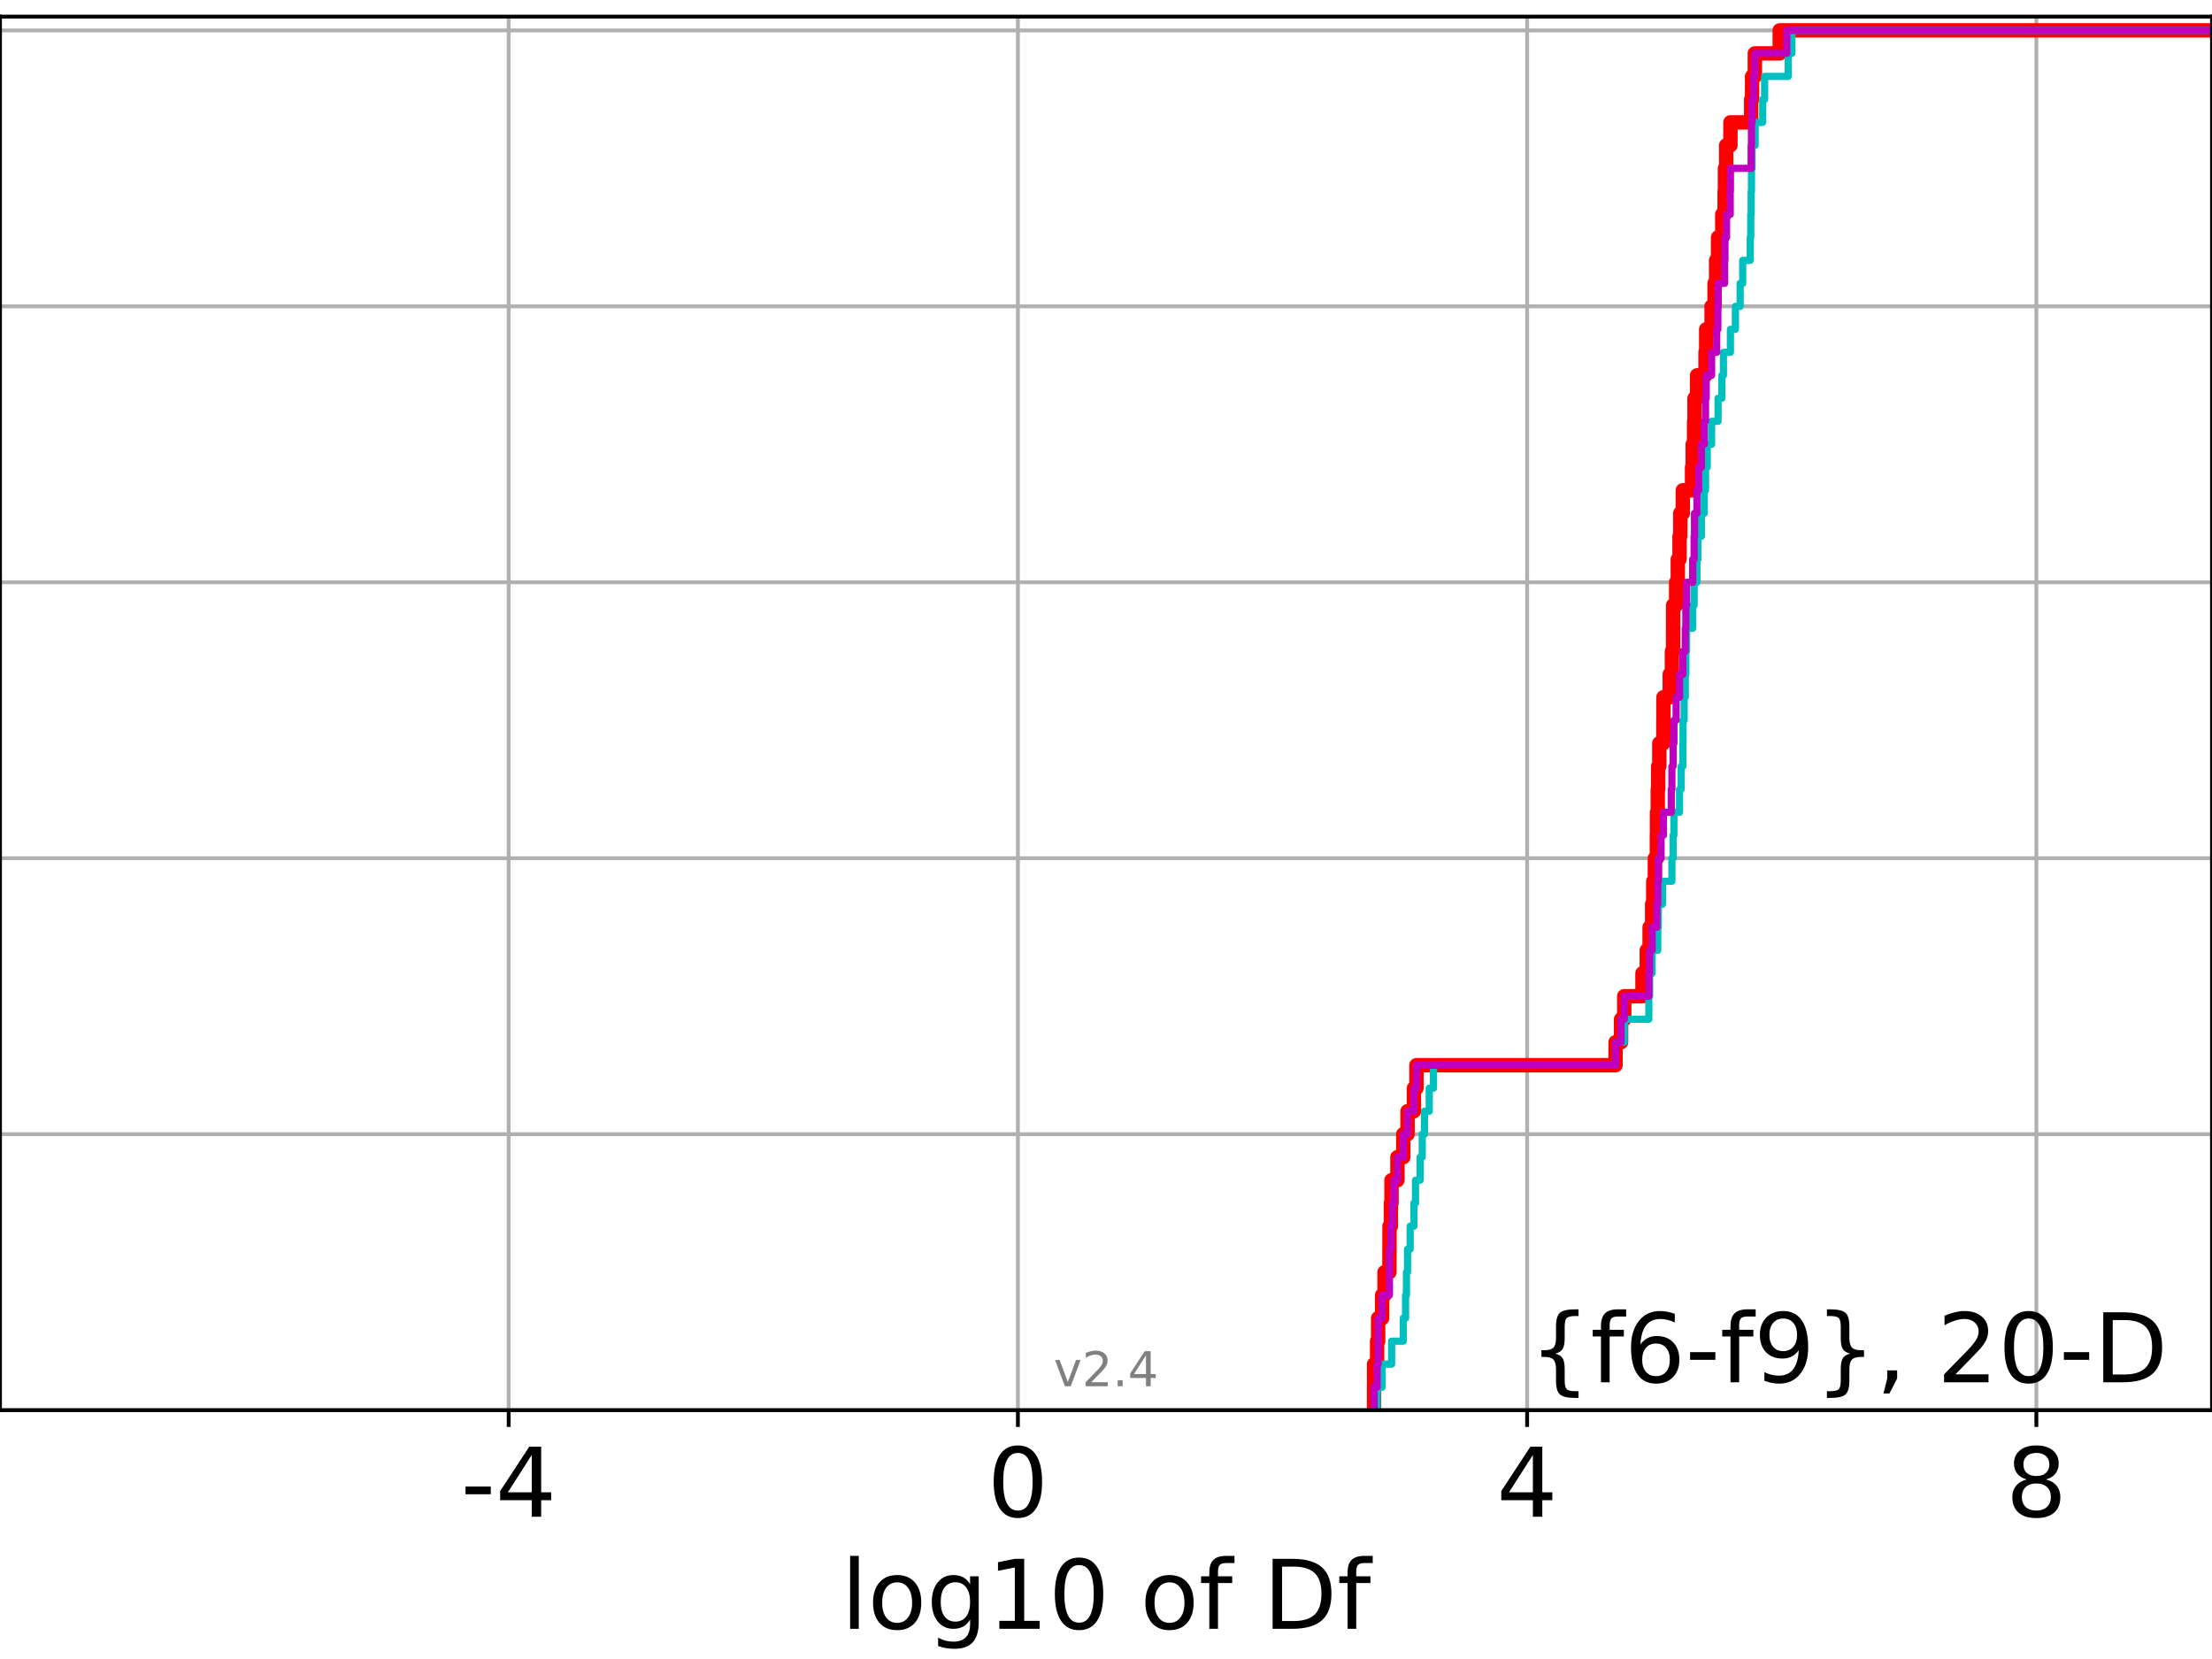 <?xml version="1.0" encoding="utf-8" standalone="no"?>
<!DOCTYPE svg PUBLIC "-//W3C//DTD SVG 1.1//EN"
  "http://www.w3.org/Graphics/SVG/1.1/DTD/svg11.dtd">
<!-- Created with matplotlib (https://matplotlib.org/) -->
<svg height="345.6pt" version="1.1" viewBox="0 0 460.8 345.6" width="460.8pt" xmlns="http://www.w3.org/2000/svg" xmlns:xlink="http://www.w3.org/1999/xlink">
 <defs>
  <style type="text/css">
*{stroke-linecap:butt;stroke-linejoin:round;}
  </style>
 </defs>
 <g id="figure_1">
  <g id="patch_1">
   <path d="M 0 345.6 
L 460.8 345.6 
L 460.8 0 
L 0 0 
z
" style="fill:#ffffff;"/>
  </g>
  <g id="axes_1">
   <g id="patch_2">
    <path d="M 0 293.76 
L 460.8 293.76 
L 460.8 3.456 
L 0 3.456 
z
" style="fill:#ffffff;"/>
   </g>
   <g id="matplotlib.axis_1">
    <g id="xtick_1">
     <g id="line2d_1">
      <path clip-path="url(#p4458465a91)" d="M 105.967 293.76 
L 105.967 3.456 
" style="fill:none;stroke:#b0b0b0;stroke-linecap:square;stroke-width:0.8;"/>
     </g>
     <g id="line2d_2">
      <defs>
       <path d="M 0 0 
L 0 3.5 
" id="m7153dab5b9" style="stroke:#000000;stroke-width:0.8;"/>
      </defs>
      <g>
       <use style="stroke:#000000;stroke-width:0.8;" x="105.967" xlink:href="#m7153dab5b9" y="293.76"/>
      </g>
     </g>
     <g id="text_1">
      <!-- -4 -->
      <defs>
       <path d="M 4.891 31.391 
L 31.203 31.391 
L 31.203 23.391 
L 4.891 23.391 
z
" id="DejaVuSans-45"/>
       <path d="M 37.797 64.312 
L 12.891 25.391 
L 37.797 25.391 
z
M 35.203 72.906 
L 47.609 72.906 
L 47.609 25.391 
L 58.016 25.391 
L 58.016 17.188 
L 47.609 17.188 
L 47.609 0 
L 37.797 0 
L 37.797 17.188 
L 4.891 17.188 
L 4.891 26.703 
z
" id="DejaVuSans-52"/>
      </defs>
      <g transform="translate(95.997 315.957)scale(0.2 -0.2)">
       <use xlink:href="#DejaVuSans-45"/>
       <use x="36.084" xlink:href="#DejaVuSans-52"/>
      </g>
     </g>
    </g>
    <g id="xtick_2">
     <g id="line2d_3">
      <path clip-path="url(#p4458465a91)" d="M 212.049 293.76 
L 212.049 3.456 
" style="fill:none;stroke:#b0b0b0;stroke-linecap:square;stroke-width:0.8;"/>
     </g>
     <g id="line2d_4">
      <g>
       <use style="stroke:#000000;stroke-width:0.8;" x="212.049" xlink:href="#m7153dab5b9" y="293.76"/>
      </g>
     </g>
     <g id="text_2">
      <!-- 0 -->
      <defs>
       <path d="M 31.781 66.406 
Q 24.172 66.406 20.328 58.906 
Q 16.5 51.422 16.5 36.375 
Q 16.5 21.391 20.328 13.891 
Q 24.172 6.391 31.781 6.391 
Q 39.453 6.391 43.281 13.891 
Q 47.125 21.391 47.125 36.375 
Q 47.125 51.422 43.281 58.906 
Q 39.453 66.406 31.781 66.406 
z
M 31.781 74.219 
Q 44.047 74.219 50.516 64.516 
Q 56.984 54.828 56.984 36.375 
Q 56.984 17.969 50.516 8.266 
Q 44.047 -1.422 31.781 -1.422 
Q 19.531 -1.422 13.062 8.266 
Q 6.594 17.969 6.594 36.375 
Q 6.594 54.828 13.062 64.516 
Q 19.531 74.219 31.781 74.219 
z
" id="DejaVuSans-48"/>
      </defs>
      <g transform="translate(205.686 315.957)scale(0.2 -0.2)">
       <use xlink:href="#DejaVuSans-48"/>
      </g>
     </g>
    </g>
    <g id="xtick_3">
     <g id="line2d_5">
      <path clip-path="url(#p4458465a91)" d="M 318.13 293.76 
L 318.13 3.456 
" style="fill:none;stroke:#b0b0b0;stroke-linecap:square;stroke-width:0.8;"/>
     </g>
     <g id="line2d_6">
      <g>
       <use style="stroke:#000000;stroke-width:0.8;" x="318.13" xlink:href="#m7153dab5b9" y="293.76"/>
      </g>
     </g>
     <g id="text_3">
      <!-- 4 -->
      <g transform="translate(311.768 315.957)scale(0.2 -0.2)">
       <use xlink:href="#DejaVuSans-52"/>
      </g>
     </g>
    </g>
    <g id="xtick_4">
     <g id="line2d_7">
      <path clip-path="url(#p4458465a91)" d="M 424.212 293.76 
L 424.212 3.456 
" style="fill:none;stroke:#b0b0b0;stroke-linecap:square;stroke-width:0.8;"/>
     </g>
     <g id="line2d_8">
      <g>
       <use style="stroke:#000000;stroke-width:0.8;" x="424.212" xlink:href="#m7153dab5b9" y="293.76"/>
      </g>
     </g>
     <g id="text_4">
      <!-- 8 -->
      <defs>
       <path d="M 31.781 34.625 
Q 24.75 34.625 20.719 30.859 
Q 16.703 27.094 16.703 20.516 
Q 16.703 13.922 20.719 10.156 
Q 24.75 6.391 31.781 6.391 
Q 38.812 6.391 42.859 10.172 
Q 46.922 13.969 46.922 20.516 
Q 46.922 27.094 42.891 30.859 
Q 38.875 34.625 31.781 34.625 
z
M 21.922 38.812 
Q 15.578 40.375 12.031 44.719 
Q 8.5 49.078 8.5 55.328 
Q 8.5 64.062 14.719 69.141 
Q 20.953 74.219 31.781 74.219 
Q 42.672 74.219 48.875 69.141 
Q 55.078 64.062 55.078 55.328 
Q 55.078 49.078 51.531 44.719 
Q 48 40.375 41.703 38.812 
Q 48.828 37.156 52.797 32.312 
Q 56.781 27.484 56.781 20.516 
Q 56.781 9.906 50.312 4.234 
Q 43.844 -1.422 31.781 -1.422 
Q 19.734 -1.422 13.25 4.234 
Q 6.781 9.906 6.781 20.516 
Q 6.781 27.484 10.781 32.312 
Q 14.797 37.156 21.922 38.812 
z
M 18.312 54.391 
Q 18.312 48.734 21.844 45.562 
Q 25.391 42.391 31.781 42.391 
Q 38.141 42.391 41.719 45.562 
Q 45.312 48.734 45.312 54.391 
Q 45.312 60.062 41.719 63.234 
Q 38.141 66.406 31.781 66.406 
Q 25.391 66.406 21.844 63.234 
Q 18.312 60.062 18.312 54.391 
z
" id="DejaVuSans-56"/>
      </defs>
      <g transform="translate(417.849 315.957)scale(0.2 -0.2)">
       <use xlink:href="#DejaVuSans-56"/>
      </g>
     </g>
    </g>
    <g id="text_5">
     <!-- log10 of Df -->
     <defs>
      <path d="M 9.422 75.984 
L 18.406 75.984 
L 18.406 0 
L 9.422 0 
z
" id="DejaVuSans-108"/>
      <path d="M 30.609 48.391 
Q 23.391 48.391 19.188 42.75 
Q 14.984 37.109 14.984 27.297 
Q 14.984 17.484 19.156 11.844 
Q 23.344 6.203 30.609 6.203 
Q 37.797 6.203 41.984 11.859 
Q 46.188 17.531 46.188 27.297 
Q 46.188 37.016 41.984 42.703 
Q 37.797 48.391 30.609 48.391 
z
M 30.609 56 
Q 42.328 56 49.016 48.375 
Q 55.719 40.766 55.719 27.297 
Q 55.719 13.875 49.016 6.219 
Q 42.328 -1.422 30.609 -1.422 
Q 18.844 -1.422 12.172 6.219 
Q 5.516 13.875 5.516 27.297 
Q 5.516 40.766 12.172 48.375 
Q 18.844 56 30.609 56 
z
" id="DejaVuSans-111"/>
      <path d="M 45.406 27.984 
Q 45.406 37.75 41.375 43.109 
Q 37.359 48.484 30.078 48.484 
Q 22.859 48.484 18.828 43.109 
Q 14.797 37.75 14.797 27.984 
Q 14.797 18.266 18.828 12.891 
Q 22.859 7.516 30.078 7.516 
Q 37.359 7.516 41.375 12.891 
Q 45.406 18.266 45.406 27.984 
z
M 54.391 6.781 
Q 54.391 -7.172 48.188 -13.984 
Q 42 -20.797 29.203 -20.797 
Q 24.469 -20.797 20.266 -20.094 
Q 16.062 -19.391 12.109 -17.922 
L 12.109 -9.188 
Q 16.062 -11.328 19.922 -12.344 
Q 23.781 -13.375 27.781 -13.375 
Q 36.625 -13.375 41.016 -8.766 
Q 45.406 -4.156 45.406 5.172 
L 45.406 9.625 
Q 42.625 4.781 38.281 2.391 
Q 33.938 0 27.875 0 
Q 17.828 0 11.672 7.656 
Q 5.516 15.328 5.516 27.984 
Q 5.516 40.672 11.672 48.328 
Q 17.828 56 27.875 56 
Q 33.938 56 38.281 53.609 
Q 42.625 51.219 45.406 46.391 
L 45.406 54.688 
L 54.391 54.688 
z
" id="DejaVuSans-103"/>
      <path d="M 12.406 8.297 
L 28.516 8.297 
L 28.516 63.922 
L 10.984 60.406 
L 10.984 69.391 
L 28.422 72.906 
L 38.281 72.906 
L 38.281 8.297 
L 54.391 8.297 
L 54.391 0 
L 12.406 0 
z
" id="DejaVuSans-49"/>
      <path id="DejaVuSans-32"/>
      <path d="M 37.109 75.984 
L 37.109 68.5 
L 28.516 68.5 
Q 23.688 68.5 21.797 66.547 
Q 19.922 64.594 19.922 59.516 
L 19.922 54.688 
L 34.719 54.688 
L 34.719 47.703 
L 19.922 47.703 
L 19.922 0 
L 10.891 0 
L 10.891 47.703 
L 2.297 47.703 
L 2.297 54.688 
L 10.891 54.688 
L 10.891 58.5 
Q 10.891 67.625 15.141 71.797 
Q 19.391 75.984 28.609 75.984 
z
" id="DejaVuSans-102"/>
      <path d="M 19.672 64.797 
L 19.672 8.109 
L 31.594 8.109 
Q 46.688 8.109 53.688 14.938 
Q 60.688 21.781 60.688 36.531 
Q 60.688 51.172 53.688 57.984 
Q 46.688 64.797 31.594 64.797 
z
M 9.812 72.906 
L 30.078 72.906 
Q 51.266 72.906 61.172 64.094 
Q 71.094 55.281 71.094 36.531 
Q 71.094 17.672 61.125 8.828 
Q 51.172 0 30.078 0 
L 9.812 0 
z
" id="DejaVuSans-68"/>
     </defs>
     <g transform="translate(175.214 339.313)scale(0.2 -0.2)">
      <use xlink:href="#DejaVuSans-108"/>
      <use x="27.783" xlink:href="#DejaVuSans-111"/>
      <use x="88.965" xlink:href="#DejaVuSans-103"/>
      <use x="152.441" xlink:href="#DejaVuSans-49"/>
      <use x="216.064" xlink:href="#DejaVuSans-48"/>
      <use x="279.688" xlink:href="#DejaVuSans-32"/>
      <use x="311.475" xlink:href="#DejaVuSans-111"/>
      <use x="372.656" xlink:href="#DejaVuSans-102"/>
      <use x="407.861" xlink:href="#DejaVuSans-32"/>
      <use x="439.648" xlink:href="#DejaVuSans-68"/>
      <use x="516.65" xlink:href="#DejaVuSans-102"/>
     </g>
    </g>
   </g>
   <g id="matplotlib.axis_2">
    <g id="ytick_1">
     <g id="line2d_9">
      <path clip-path="url(#p4458465a91)" d="M 0 293.76 
L 460.8 293.76 
" style="fill:none;stroke:#b0b0b0;stroke-linecap:square;stroke-width:0.8;"/>
     </g>
     <g id="line2d_10">
      <defs>
       <path d="M 0 0 
L -3.5 0 
" id="mb2967c3e75" style="stroke:#000000;stroke-width:0.8;"/>
      </defs>
      <g>
       <use style="stroke:#000000;stroke-width:0.8;" x="0" xlink:href="#mb2967c3e75" y="293.76"/>
      </g>
     </g>
    </g>
    <g id="ytick_2">
     <g id="line2d_11">
      <path clip-path="url(#p4458465a91)" d="M 0 236.274 
L 460.8 236.274 
" style="fill:none;stroke:#b0b0b0;stroke-linecap:square;stroke-width:0.8;"/>
     </g>
     <g id="line2d_12">
      <g>
       <use style="stroke:#000000;stroke-width:0.8;" x="0" xlink:href="#mb2967c3e75" y="236.274"/>
      </g>
     </g>
    </g>
    <g id="ytick_3">
     <g id="line2d_13">
      <path clip-path="url(#p4458465a91)" d="M 0 178.788 
L 460.8 178.788 
" style="fill:none;stroke:#b0b0b0;stroke-linecap:square;stroke-width:0.8;"/>
     </g>
     <g id="line2d_14">
      <g>
       <use style="stroke:#000000;stroke-width:0.8;" x="0" xlink:href="#mb2967c3e75" y="178.788"/>
      </g>
     </g>
    </g>
    <g id="ytick_4">
     <g id="line2d_15">
      <path clip-path="url(#p4458465a91)" d="M 0 121.302 
L 460.8 121.302 
" style="fill:none;stroke:#b0b0b0;stroke-linecap:square;stroke-width:0.8;"/>
     </g>
     <g id="line2d_16">
      <g>
       <use style="stroke:#000000;stroke-width:0.8;" x="0" xlink:href="#mb2967c3e75" y="121.302"/>
      </g>
     </g>
    </g>
    <g id="ytick_5">
     <g id="line2d_17">
      <path clip-path="url(#p4458465a91)" d="M 0 63.816 
L 460.8 63.816 
" style="fill:none;stroke:#b0b0b0;stroke-linecap:square;stroke-width:0.8;"/>
     </g>
     <g id="line2d_18">
      <g>
       <use style="stroke:#000000;stroke-width:0.8;" x="0" xlink:href="#mb2967c3e75" y="63.816"/>
      </g>
     </g>
    </g>
    <g id="ytick_6">
     <g id="line2d_19">
      <path clip-path="url(#p4458465a91)" d="M 0 6.33 
L 460.8 6.33 
" style="fill:none;stroke:#b0b0b0;stroke-linecap:square;stroke-width:0.8;"/>
     </g>
     <g id="line2d_20">
      <g>
       <use style="stroke:#000000;stroke-width:0.8;" x="0" xlink:href="#mb2967c3e75" y="6.33"/>
      </g>
     </g>
    </g>
   </g>
   <g id="line2d_21">
    <path clip-path="url(#p4458465a91)" d="M 286.24 293.76 
L 286.24 288.97 
L 286.247 288.97 
L 286.247 284.179 
L 286.882 284.179 
L 286.882 279.389 
L 287.092 279.389 
L 287.092 274.598 
L 287.925 274.598 
L 287.925 269.808 
L 288.423 269.808 
L 288.423 265.017 
L 289.449 265.017 
L 289.449 260.227 
L 289.461 260.227 
L 289.461 255.436 
L 289.752 255.436 
L 289.752 250.646 
L 289.877 250.646 
L 289.877 245.855 
L 291.107 245.855 
L 291.107 241.065 
L 292.328 241.065 
L 292.328 236.274 
L 293.217 236.274 
L 293.217 231.484 
L 294.544 231.484 
L 294.544 226.693 
L 295.072 226.693 
L 295.072 221.903 
L 336.551 221.903 
L 336.551 217.112 
L 337.698 217.112 
L 337.698 212.322 
L 338.354 212.322 
L 338.354 207.531 
L 342.162 207.531 
L 342.162 202.741 
L 343.057 202.741 
L 343.057 197.95 
L 343.643 197.95 
L 343.643 193.16 
L 344.17 193.16 
L 344.17 188.369 
L 344.406 188.369 
L 344.406 183.579 
L 344.742 183.579 
L 344.742 178.788 
L 345.158 178.788 
L 345.158 173.998 
L 345.185 173.998 
L 345.185 169.207 
L 345.343 169.207 
L 345.343 164.417 
L 345.431 164.417 
L 345.431 159.626 
L 345.665 159.626 
L 345.665 154.836 
L 346.504 154.836 
L 346.504 150.045 
L 346.523 150.045 
L 346.523 145.255 
L 347.839 145.255 
L 347.839 140.464 
L 348.29 140.464 
L 348.29 135.674 
L 348.534 135.674 
L 348.534 130.883 
L 348.542 130.883 
L 348.542 126.093 
L 349.172 126.093 
L 349.172 121.302 
L 349.515 121.302 
L 349.515 116.512 
L 349.88 116.512 
L 349.88 111.721 
L 350.031 111.721 
L 350.031 106.931 
L 350.56 106.931 
L 350.56 102.14 
L 352.483 102.14 
L 352.483 97.35 
L 352.618 97.35 
L 352.618 92.559 
L 352.917 92.559 
L 352.917 87.769 
L 352.995 87.769 
L 352.995 82.978 
L 353.538 82.978 
L 353.538 78.188 
L 355.289 78.188 
L 355.289 73.397 
L 355.432 73.397 
L 355.432 68.607 
L 356.559 68.607 
L 356.559 63.816 
L 357.179 63.816 
L 357.179 59.026 
L 357.498 59.026 
L 357.498 54.235 
L 357.903 54.235 
L 357.903 49.445 
L 358.781 49.445 
L 358.781 44.654 
L 359.27 44.654 
L 359.27 39.864 
L 359.34 39.864 
L 359.34 35.073 
L 359.594 35.073 
L 359.594 30.283 
L 360.481 30.283 
L 360.481 25.492 
L 364.798 25.492 
L 364.798 20.702 
L 364.992 20.702 
L 364.992 15.911 
L 365.565 15.911 
L 365.565 11.121 
L 370.752 11.121 
L 370.752 6.33 
L 370.752 6.33 
L 370.752 6.33 
L 460.8 6.33 
" style="fill:none;stroke:#ff0000;stroke-linecap:square;stroke-width:3;"/>
   </g>
   <g id="line2d_22">
    <path clip-path="url(#p4458465a91)" d="M 286.882 293.76 
L 286.882 288.97 
L 287.925 288.97 
L 287.925 284.179 
L 289.901 284.179 
L 289.901 279.389 
L 292.328 279.389 
L 292.328 274.598 
L 292.805 274.598 
L 292.805 269.808 
L 292.989 269.808 
L 292.989 265.017 
L 293.217 265.017 
L 293.217 260.227 
L 293.764 260.227 
L 293.764 255.436 
L 294.544 255.436 
L 294.544 250.646 
L 294.873 250.646 
L 294.873 245.855 
L 295.835 245.855 
L 295.835 241.065 
L 296.278 241.065 
L 296.278 236.274 
L 296.746 236.274 
L 296.746 231.484 
L 297.736 231.484 
L 297.736 226.693 
L 298.619 226.693 
L 298.619 221.903 
L 336.551 221.903 
L 336.551 217.112 
L 338.354 217.112 
L 338.354 212.322 
L 343.485 212.322 
L 343.485 207.531 
L 343.643 207.531 
L 343.643 202.741 
L 344.17 202.741 
L 344.17 197.95 
L 345.343 197.95 
L 345.343 193.16 
L 345.46 193.16 
L 345.46 188.369 
L 346.328 188.369 
L 346.328 183.579 
L 348.29 183.579 
L 348.29 178.788 
L 348.542 178.788 
L 348.542 173.998 
L 348.704 173.998 
L 348.704 169.207 
L 349.88 169.207 
L 349.88 164.417 
L 350.214 164.417 
L 350.214 159.626 
L 350.567 159.626 
L 350.567 154.836 
L 350.607 154.836 
L 350.607 150.045 
L 350.83 150.045 
L 350.83 145.255 
L 351.077 145.255 
L 351.077 140.464 
L 351.194 140.464 
L 351.194 135.674 
L 351.346 135.674 
L 351.346 130.883 
L 352.618 130.883 
L 352.618 126.093 
L 352.917 126.093 
L 352.917 121.302 
L 353.501 121.302 
L 353.501 116.512 
L 353.706 116.512 
L 353.706 111.721 
L 354.426 111.721 
L 354.426 106.931 
L 355.026 106.931 
L 355.026 102.14 
L 355.289 102.14 
L 355.289 97.35 
L 355.643 97.35 
L 355.643 92.559 
L 356.559 92.559 
L 356.559 87.769 
L 357.903 87.769 
L 357.903 82.978 
L 358.691 82.978 
L 358.691 78.188 
L 359.02 78.188 
L 359.02 73.397 
L 360.481 73.397 
L 360.481 68.607 
L 361.518 68.607 
L 361.518 63.816 
L 362.503 63.816 
L 362.503 59.026 
L 363.038 59.026 
L 363.038 54.235 
L 364.609 54.235 
L 364.609 49.445 
L 364.712 49.445 
L 364.712 44.654 
L 364.798 44.654 
L 364.798 39.864 
L 364.865 39.864 
L 364.865 35.073 
L 364.992 35.073 
L 364.992 30.283 
L 365.629 30.283 
L 365.629 25.492 
L 367.204 25.492 
L 367.204 20.702 
L 367.602 20.702 
L 367.602 15.911 
L 372.524 15.911 
L 372.524 11.121 
L 373.284 11.121 
L 373.284 6.33 
L 373.284 6.33 
L 373.284 6.33 
L 460.8 6.33 
" style="fill:none;stroke:#00bfbf;stroke-linecap:square;stroke-width:1.5;"/>
   </g>
   <g id="line2d_23">
    <path clip-path="url(#p4458465a91)" d="M 286.24 293.76 
L 286.24 288.97 
L 286.882 288.97 
L 286.882 284.179 
L 287.079 284.179 
L 287.079 279.389 
L 287.092 279.389 
L 287.092 274.598 
L 287.925 274.598 
L 287.925 269.808 
L 289.449 269.808 
L 289.449 265.017 
L 289.461 265.017 
L 289.461 260.227 
L 289.752 260.227 
L 289.752 255.436 
L 290.046 255.436 
L 290.046 250.646 
L 290.369 250.646 
L 290.369 245.855 
L 291.107 245.855 
L 291.107 241.065 
L 292.328 241.065 
L 292.328 236.274 
L 293.217 236.274 
L 293.217 231.484 
L 294.544 231.484 
L 294.544 226.693 
L 295.072 226.693 
L 295.072 221.903 
L 336.551 221.903 
L 336.551 217.112 
L 337.698 217.112 
L 337.698 212.322 
L 338.354 212.322 
L 338.354 207.531 
L 343.485 207.531 
L 343.485 202.741 
L 343.643 202.741 
L 343.643 197.95 
L 344.17 197.95 
L 344.17 193.16 
L 345.158 193.16 
L 345.158 188.369 
L 345.343 188.369 
L 345.343 183.579 
L 345.46 183.579 
L 345.46 178.788 
L 346.027 178.788 
L 346.027 173.998 
L 346.523 173.998 
L 346.523 169.207 
L 348.155 169.207 
L 348.155 164.417 
L 348.29 164.417 
L 348.29 159.626 
L 348.542 159.626 
L 348.542 154.836 
L 348.704 154.836 
L 348.704 150.045 
L 349.172 150.045 
L 349.172 145.255 
L 349.88 145.255 
L 349.88 140.464 
L 350.567 140.464 
L 350.567 135.674 
L 351.077 135.674 
L 351.077 130.883 
L 351.194 130.883 
L 351.194 126.093 
L 351.346 126.093 
L 351.346 121.302 
L 352.618 121.302 
L 352.618 116.512 
L 352.917 116.512 
L 352.917 111.721 
L 352.995 111.721 
L 352.995 106.931 
L 353.501 106.931 
L 353.501 102.14 
L 353.864 102.14 
L 353.864 97.35 
L 354.426 97.35 
L 354.426 92.559 
L 355.026 92.559 
L 355.026 87.769 
L 355.289 87.769 
L 355.289 82.978 
L 355.432 82.978 
L 355.432 78.188 
L 356.559 78.188 
L 356.559 73.397 
L 357.616 73.397 
L 357.616 68.607 
L 357.859 68.607 
L 357.859 63.816 
L 357.903 63.816 
L 357.903 59.026 
L 359.27 59.026 
L 359.27 54.235 
L 359.34 54.235 
L 359.34 49.445 
L 359.674 49.445 
L 359.674 44.654 
L 360.434 44.654 
L 360.434 39.864 
L 360.481 39.864 
L 360.481 35.073 
L 364.798 35.073 
L 364.798 30.283 
L 364.865 30.283 
L 364.865 25.492 
L 364.992 25.492 
L 364.992 20.702 
L 365.327 20.702 
L 365.327 15.911 
L 365.565 15.911 
L 365.565 11.121 
L 372.216 11.121 
L 372.216 6.33 
L 372.216 6.33 
L 372.216 6.33 
L 460.8 6.33 
" style="fill:none;stroke:#bf00bf;stroke-linecap:square;stroke-width:1.5;"/>
   </g>
   <g id="patch_3">
    <path d="M 0 293.76 
L 0 3.456 
" style="fill:none;stroke:#000000;stroke-linecap:square;stroke-linejoin:miter;stroke-width:0.8;"/>
   </g>
   <g id="patch_4">
    <path d="M 460.8 293.76 
L 460.8 3.456 
" style="fill:none;stroke:#000000;stroke-linecap:square;stroke-linejoin:miter;stroke-width:0.8;"/>
   </g>
   <g id="patch_5">
    <path d="M 0 293.76 
L 460.8 293.76 
" style="fill:none;stroke:#000000;stroke-linecap:square;stroke-linejoin:miter;stroke-width:0.8;"/>
   </g>
   <g id="patch_6">
    <path d="M 0 3.456 
L 460.8 3.456 
" style="fill:none;stroke:#000000;stroke-linecap:square;stroke-linejoin:miter;stroke-width:0.8;"/>
   </g>
   <g id="text_6">
    <!-- {f6-f9}, 20-D -->
    <defs>
     <path d="M 51.125 -9.281 
L 51.125 -16.312 
L 48.094 -16.312 
Q 35.938 -16.312 31.812 -12.688 
Q 27.688 -9.078 27.688 1.703 
L 27.688 13.375 
Q 27.688 20.75 25.047 23.578 
Q 22.406 26.422 15.484 26.422 
L 12.5 26.422 
L 12.5 33.406 
L 15.484 33.406 
Q 22.469 33.406 25.078 36.203 
Q 27.688 39.016 27.688 46.297 
L 27.688 58.016 
Q 27.688 68.797 31.812 72.391 
Q 35.938 75.984 48.094 75.984 
L 51.125 75.984 
L 51.125 69 
L 47.797 69 
Q 40.922 69 38.812 66.844 
Q 36.719 64.703 36.719 57.812 
L 36.719 45.703 
Q 36.719 38.031 34.5 34.562 
Q 32.281 31.109 26.906 29.891 
Q 32.328 28.562 34.516 25.094 
Q 36.719 21.625 36.719 14.016 
L 36.719 1.906 
Q 36.719 -4.984 38.812 -7.125 
Q 40.922 -9.281 47.797 -9.281 
z
" id="DejaVuSans-123"/>
     <path d="M 33.016 40.375 
Q 26.375 40.375 22.484 35.828 
Q 18.609 31.297 18.609 23.391 
Q 18.609 15.531 22.484 10.953 
Q 26.375 6.391 33.016 6.391 
Q 39.656 6.391 43.531 10.953 
Q 47.406 15.531 47.406 23.391 
Q 47.406 31.297 43.531 35.828 
Q 39.656 40.375 33.016 40.375 
z
M 52.594 71.297 
L 52.594 62.312 
Q 48.875 64.062 45.094 64.984 
Q 41.312 65.922 37.594 65.922 
Q 27.828 65.922 22.672 59.328 
Q 17.531 52.734 16.797 39.406 
Q 19.672 43.656 24.016 45.922 
Q 28.375 48.188 33.594 48.188 
Q 44.578 48.188 50.953 41.516 
Q 57.328 34.859 57.328 23.391 
Q 57.328 12.156 50.688 5.359 
Q 44.047 -1.422 33.016 -1.422 
Q 20.359 -1.422 13.672 8.266 
Q 6.984 17.969 6.984 36.375 
Q 6.984 53.656 15.188 63.938 
Q 23.391 74.219 37.203 74.219 
Q 40.922 74.219 44.703 73.484 
Q 48.484 72.75 52.594 71.297 
z
" id="DejaVuSans-54"/>
     <path d="M 10.984 1.516 
L 10.984 10.5 
Q 14.703 8.734 18.5 7.812 
Q 22.312 6.891 25.984 6.891 
Q 35.75 6.891 40.891 13.453 
Q 46.047 20.016 46.781 33.406 
Q 43.953 29.203 39.594 26.953 
Q 35.25 24.703 29.984 24.703 
Q 19.047 24.703 12.672 31.312 
Q 6.297 37.938 6.297 49.422 
Q 6.297 60.641 12.938 67.422 
Q 19.578 74.219 30.609 74.219 
Q 43.266 74.219 49.922 64.516 
Q 56.594 54.828 56.594 36.375 
Q 56.594 19.141 48.406 8.859 
Q 40.234 -1.422 26.422 -1.422 
Q 22.703 -1.422 18.891 -0.688 
Q 15.094 0.047 10.984 1.516 
z
M 30.609 32.422 
Q 37.25 32.422 41.125 36.953 
Q 45.016 41.5 45.016 49.422 
Q 45.016 57.281 41.125 61.844 
Q 37.25 66.406 30.609 66.406 
Q 23.969 66.406 20.094 61.844 
Q 16.219 57.281 16.219 49.422 
Q 16.219 41.5 20.094 36.953 
Q 23.969 32.422 30.609 32.422 
z
" id="DejaVuSans-57"/>
     <path d="M 12.5 -9.281 
L 15.922 -9.281 
Q 22.75 -9.281 24.828 -7.172 
Q 26.906 -5.078 26.906 1.906 
L 26.906 14.016 
Q 26.906 21.625 29.094 25.094 
Q 31.297 28.562 36.719 29.891 
Q 31.297 31.109 29.094 34.562 
Q 26.906 38.031 26.906 45.703 
L 26.906 57.812 
Q 26.906 64.75 24.828 66.875 
Q 22.75 69 15.922 69 
L 12.5 69 
L 12.5 75.984 
L 15.578 75.984 
Q 27.734 75.984 31.812 72.391 
Q 35.891 68.797 35.891 58.016 
L 35.891 46.297 
Q 35.891 39.016 38.516 36.203 
Q 41.156 33.406 48.094 33.406 
L 51.125 33.406 
L 51.125 26.422 
L 48.094 26.422 
Q 41.156 26.422 38.516 23.578 
Q 35.891 20.75 35.891 13.375 
L 35.891 1.703 
Q 35.891 -9.078 31.812 -12.688 
Q 27.734 -16.312 15.578 -16.312 
L 12.5 -16.312 
z
" id="DejaVuSans-125"/>
     <path d="M 11.719 12.406 
L 22.016 12.406 
L 22.016 4 
L 14.016 -11.625 
L 7.719 -11.625 
L 11.719 4 
z
" id="DejaVuSans-44"/>
     <path d="M 19.188 8.297 
L 53.609 8.297 
L 53.609 0 
L 7.328 0 
L 7.328 8.297 
Q 12.938 14.109 22.625 23.891 
Q 32.328 33.688 34.812 36.531 
Q 39.547 41.844 41.422 45.531 
Q 43.312 49.219 43.312 52.781 
Q 43.312 58.594 39.234 62.25 
Q 35.156 65.922 28.609 65.922 
Q 23.969 65.922 18.812 64.312 
Q 13.672 62.703 7.812 59.422 
L 7.812 69.391 
Q 13.766 71.781 18.938 73 
Q 24.125 74.219 28.422 74.219 
Q 39.75 74.219 46.484 68.547 
Q 53.219 62.891 53.219 53.422 
Q 53.219 48.922 51.531 44.891 
Q 49.859 40.875 45.406 35.406 
Q 44.188 33.984 37.641 27.219 
Q 31.109 20.453 19.188 8.297 
z
" id="DejaVuSans-50"/>
    </defs>
    <g transform="translate(318.609 287.954)scale(0.2 -0.2)">
     <use xlink:href="#DejaVuSans-123"/>
     <use x="63.623" xlink:href="#DejaVuSans-102"/>
     <use x="98.828" xlink:href="#DejaVuSans-54"/>
     <use x="162.451" xlink:href="#DejaVuSans-45"/>
     <use x="198.535" xlink:href="#DejaVuSans-102"/>
     <use x="233.74" xlink:href="#DejaVuSans-57"/>
     <use x="297.363" xlink:href="#DejaVuSans-125"/>
     <use x="360.986" xlink:href="#DejaVuSans-44"/>
     <use x="392.773" xlink:href="#DejaVuSans-32"/>
     <use x="424.561" xlink:href="#DejaVuSans-50"/>
     <use x="488.184" xlink:href="#DejaVuSans-48"/>
     <use x="551.807" xlink:href="#DejaVuSans-45"/>
     <use x="587.891" xlink:href="#DejaVuSans-68"/>
    </g>
   </g>
   <g id="text_7">
    <!-- v2.4 -->
    <defs>
     <path d="M 2.984 54.688 
L 12.5 54.688 
L 29.594 8.797 
L 46.688 54.688 
L 56.203 54.688 
L 35.688 0 
L 23.484 0 
z
" id="DejaVuSans-118"/>
     <path d="M 10.688 12.406 
L 21 12.406 
L 21 0 
L 10.688 0 
z
" id="DejaVuSans-46"/>
    </defs>
    <g style="fill:#808080;" transform="translate(219.489 288.777)scale(0.1 -0.1)">
     <use xlink:href="#DejaVuSans-118"/>
     <use x="59.18" xlink:href="#DejaVuSans-50"/>
     <use x="122.803" xlink:href="#DejaVuSans-46"/>
     <use x="154.59" xlink:href="#DejaVuSans-52"/>
    </g>
   </g>
  </g>
 </g>
 <defs>
  <clipPath id="p4458465a91">
   <rect height="290.304" width="460.8" x="0" y="3.456"/>
  </clipPath>
 </defs>
</svg>

